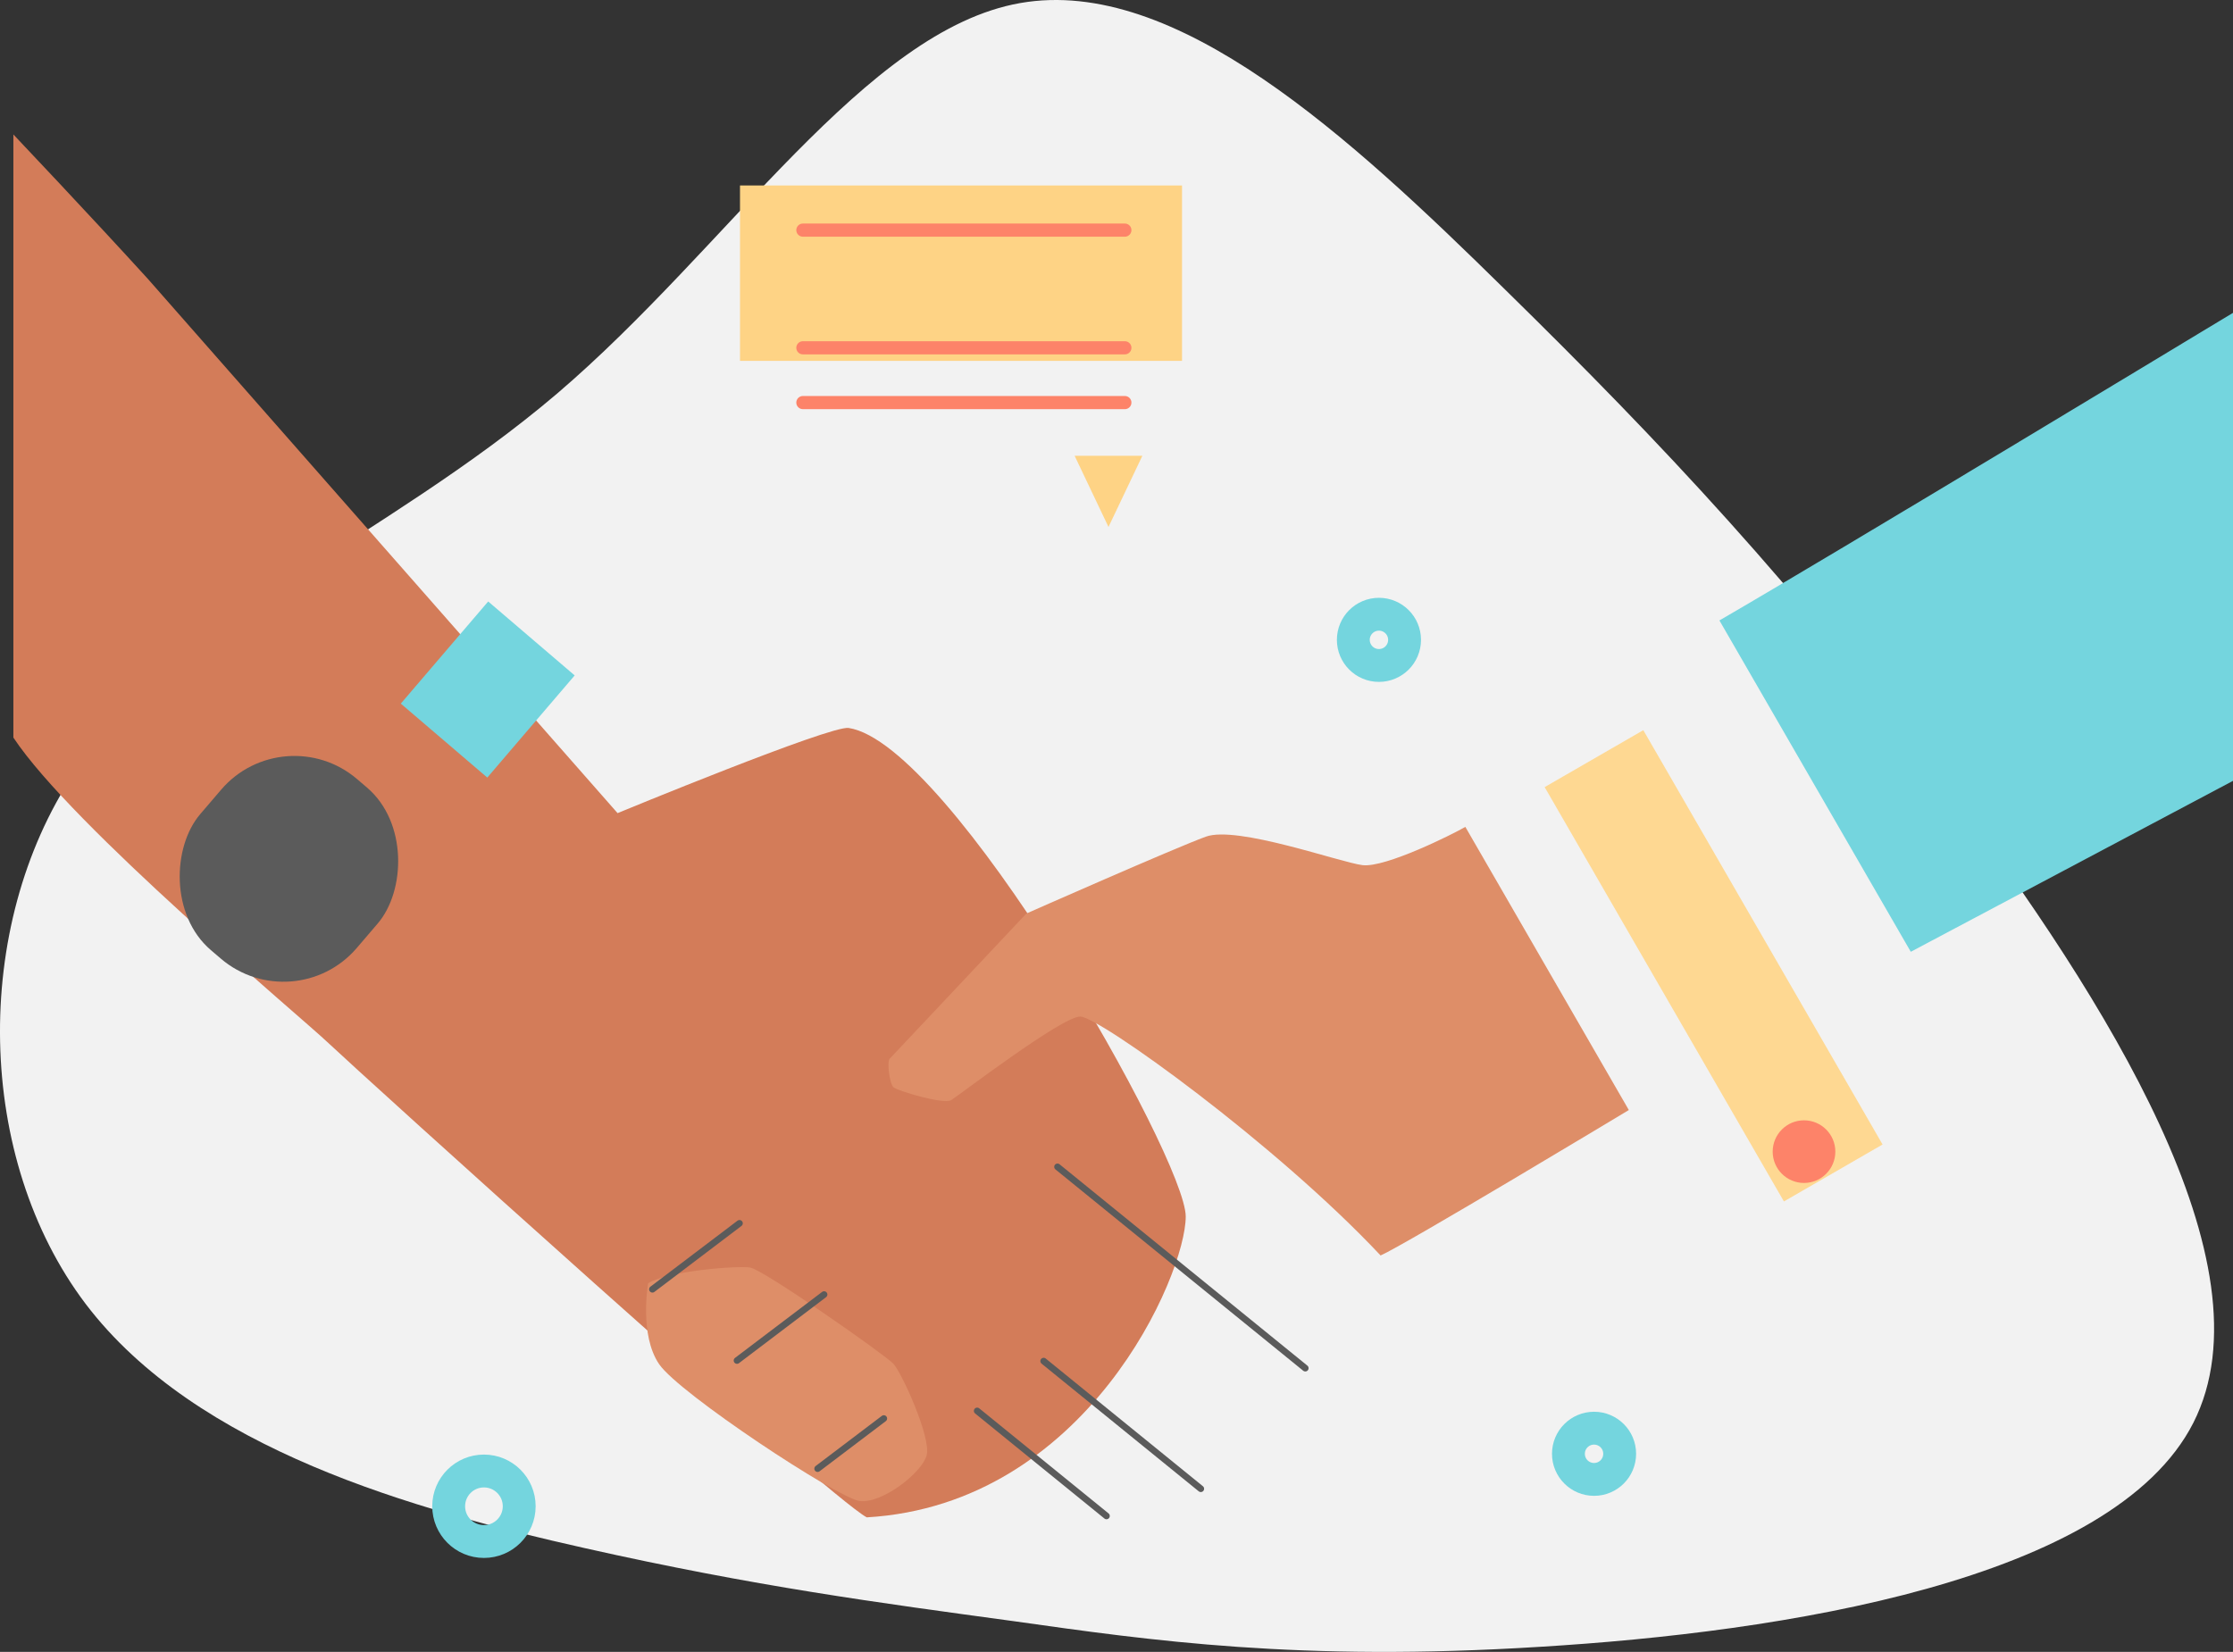 <svg xmlns="http://www.w3.org/2000/svg" width="549.676" height="406.736" viewBox="0 0 549.676 406.736">
  <rect x="0" y="0" width="549.676" height="406.736" fill="#333333" stroke="none"/>
  <defs>
    <style>
      .cls-1 {
        fill: #f2f2f2;
      }

      .cls-2 {
        fill: #d37c59;
      }

      .cls-3 {
        fill: #fed892;
      }

      .cls-4 {
        fill: #fd8369;
      }

      .cls-5 {
        fill: #de8e68;
      }

      .cls-11, .cls-6, .cls-9 {
        fill: none;
      }

      .cls-6 {
        stroke: #5b5b5b;
        stroke-width: 1.62px;
      }

      .cls-11, .cls-6 {
        stroke-linecap: round;
        stroke-linejoin: round;
      }

      .cls-7 {
        fill: #5b5b5b;
      }

      .cls-8 {
        fill: #74d5de;
      }

      .cls-9 {
        stroke: #74d5de;
        stroke-miterlimit: 10;
        stroke-width: 8.09px;
      }

      .cls-10 {
        fill: #fed385;
      }

      .cls-11 {
        stroke: #fd8369;
        stroke-width: 3.24px;
      }
    </style>
  </defs>
  <g id="handshake-colour" transform="translate(-0.03 -0.003)">
    <g id="Vector" transform="translate(0.03 0.003)">
      <path id="Path_381" data-name="Path 381" class="cls-1" d="M370.546,71.325c38.313,37.57,71.811,73.144,109.581,123.714s79.686,116.147,59.817,155.294c-19.848,39-101.584,51.574-160.852,55.153-59.136,3.717-95.938-1.572-129.307-6.282-33.492-4.572-63.818-8.576-105.723-18-42.038-9.431-95.656-24.267-122.922-60.117C-6,285.236-6.978,228.368,18.245,190.373s76.488-57.332,118.942-93.479C179.5,60.752,213,7.464,251.179.751,289.492-5.966,332.366,33.749,370.546,71.325Z" transform="translate(-0.03 -0.003)"/>
      <path id="Path_382" data-name="Path 382" class="cls-2" d="M7.63,224.923c14.516,21.919,70.516,68.517,77.629,75.291S208.217,411.91,217.7,416.925c54.223-3.169,78.517-59.739,78.517-74.08s-57.845-116.455-82.983-120.288c-4.488-.682-56.874,20.969-56.874,20.969L40.752,112C26.782,96.644,7.63,76.42,7.63,76.42V224.952" transform="translate(-4.337 -43.316)"/>
      <rect id="Rectangle_772" data-name="Rectangle 772" class="cls-3" width="28.045" height="117.795" transform="translate(380.231 193.807) rotate(-30)"/>
      <circle id="Ellipse_11" data-name="Ellipse 11" class="cls-4" cx="7.711" cy="7.711" r="7.711" transform="translate(436.365 275.849)"/>
      <path id="Path_383" data-name="Path 383" class="cls-5" d="M507.662,333.82c-2.885,1.707-19.71,10.124-25.32,9.422s-30.852-9.816-38.554-7.013S399.6,355.159,399.6,355.159s-32.953,35.054-33.651,35.76-.043,6.156.962,7.026,12.329,4.289,14.2,3.149,27.2-20.573,31.762-20.573,48.033,31.246,73.929,58.828c5.974-2.6,61.107-35.808,61.107-35.808Z" transform="translate(-146.954 -130.224)"/>
      <path id="Path_384" data-name="Path 384" class="cls-5" d="M290.236,522.737s-2.253,12.719,2.733,19.962,43.788,32.836,49.259,33.642,15.452-6.931,16.578-11.263S352.69,544.8,350.6,542.551s-32.031-23.193-35.254-23.683S295.226,519.679,290.236,522.737Z" transform="translate(-130.692 -206.773)"/>
      <line id="Line_4" data-name="Line 4" class="cls-6" y1="16.249" x2="21.439" transform="translate(160.597 301.204)"/>
      <line id="Line_5" data-name="Line 5" class="cls-6" y1="16.249" x2="21.443" transform="translate(181.416 318.744)"/>
      <line id="Line_6" data-name="Line 6" class="cls-6" y1="12.346" x2="16.297" transform="translate(201.265 349.268)"/>
      <line id="Line_7" data-name="Line 7" class="cls-6" x1="60.998" y1="49.575" transform="translate(260.314 287.302)"/>
      <line id="Line_8" data-name="Line 8" class="cls-6" x1="38.689" y1="31.441" transform="translate(256.904 335.128)"/>
      <line id="Line_9" data-name="Line 9" class="cls-6" x1="31.836" y1="25.87" transform="translate(240.538 347.396)"/>
      <rect id="Rectangle_773" data-name="Rectangle 773" class="cls-7" width="50.706" height="55.393" rx="23.74" transform="matrix(0.76, 0.65, -0.65, 0.76, 69.861, 176.401)"/>
      <rect id="Rectangle_774" data-name="Rectangle 774" class="cls-8" width="28.015" height="33.096" transform="matrix(0.76, 0.65, -0.65, 0.76, 120.173, 148.095)"/>
      <circle id="Ellipse_12" data-name="Ellipse 12" class="cls-9" cx="8.681" cy="8.681" r="8.681" transform="translate(110.445 362.194)"/>
      <circle id="Ellipse_13" data-name="Ellipse 13" class="cls-9" cx="6.307" cy="6.307" r="6.307" transform="translate(386.085 351.65)"/>
      <circle id="Ellipse_14" data-name="Ellipse 14" class="cls-9" cx="6.307" cy="6.307" r="6.307" transform="translate(333.134 151.238)"/>
      <rect id="Rectangle_775" data-name="Rectangle 775" class="cls-10" width="108.81" height="43.19" transform="translate(182.159 45.666)"/>
      <path id="Path_385" data-name="Path 385" class="cls-10" d="M502.919,218.5l8.339-17.531H494.58Z" transform="translate(-230.052 -88.75)"/>
      <line id="Line_10" data-name="Line 10" class="cls-11" x2="79.253" transform="translate(197.639 56.661)"/>
      <line id="Line_11" data-name="Line 11" class="cls-11" x2="79.253" transform="translate(197.639 85.634)"/>
      <line id="Line_12" data-name="Line 12" class="cls-11" x2="79.253" transform="translate(197.639 99.125)"/>
      <path id="Path_386" data-name="Path 386" class="cls-8" d="M869.584,115.61l-7.858,4.735s-90.269,54.6-118.566,71l47.106,81.584,79.318-42.089Z" transform="translate(-319.908 -38.577)"/>
    </g>
  </g>
</svg>
